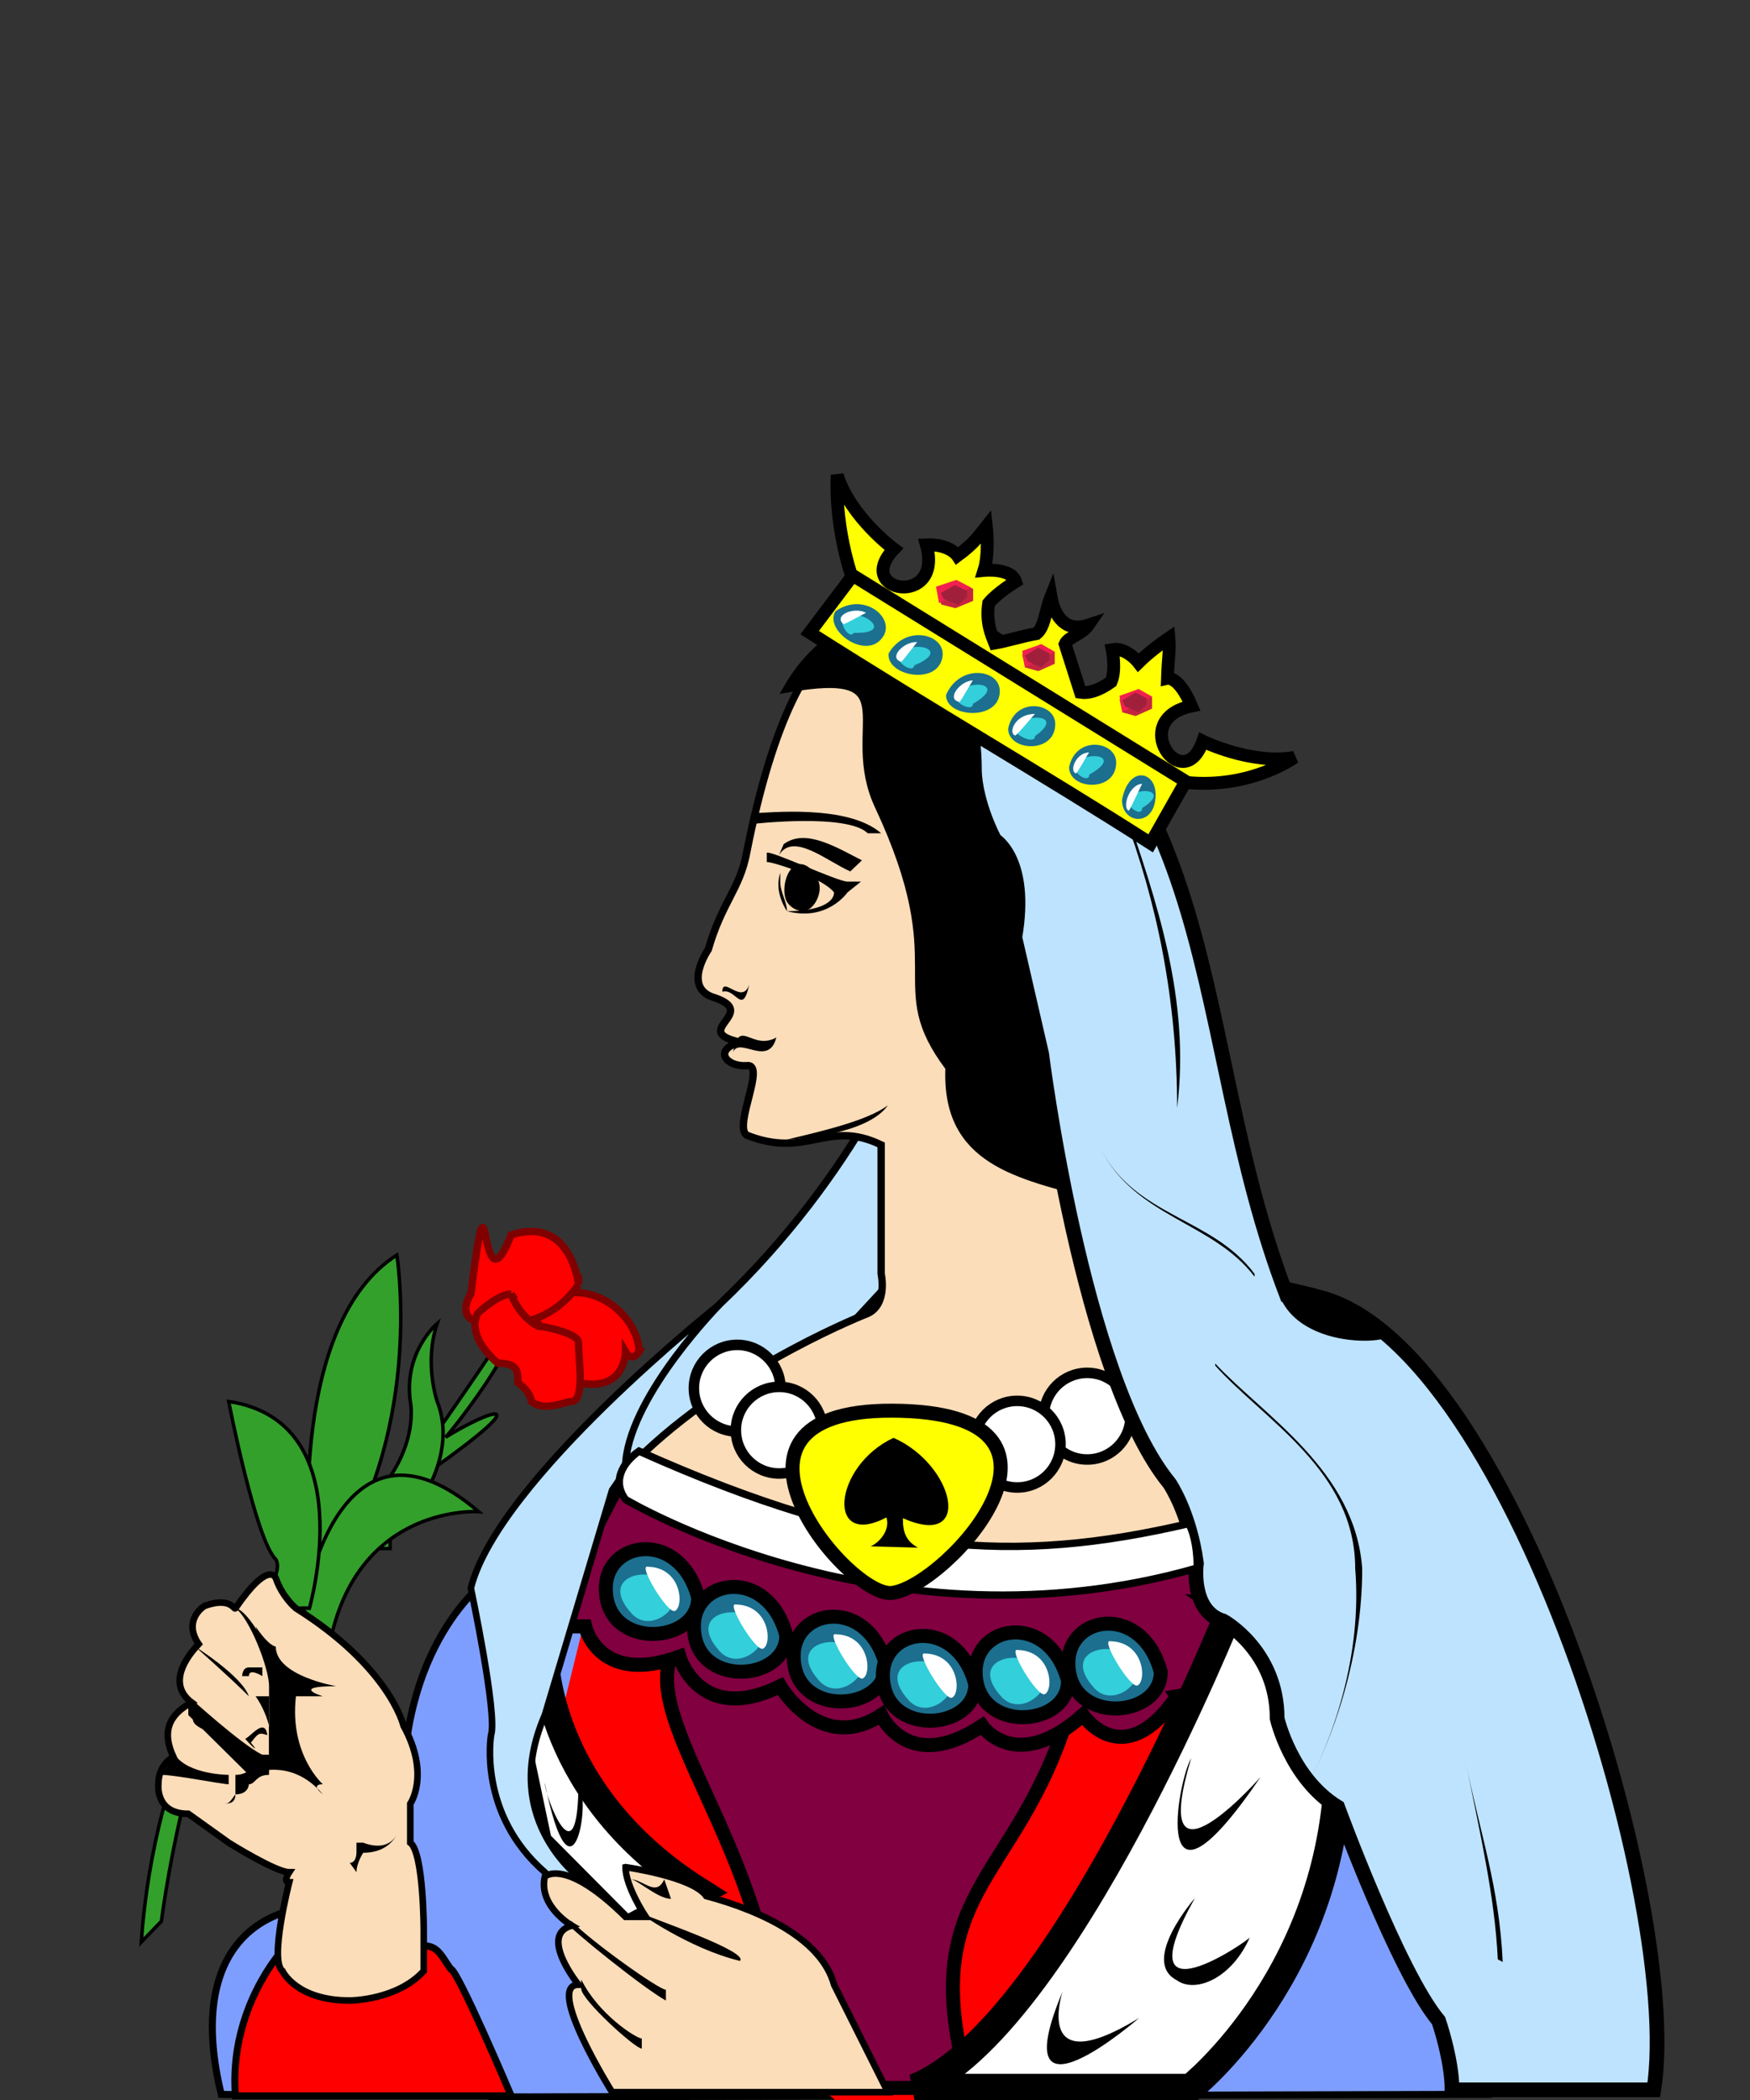 <?xml version="1.0" encoding="UTF-8" standalone="no"?>
<!-- Created with Inkscape (http://www.inkscape.org/) -->

<svg
   xmlns:dc="http://purl.org/dc/elements/1.1/"
   xmlns:cc="http://creativecommons.org/ns#"
   xmlns:rdf="http://www.w3.org/1999/02/22-rdf-syntax-ns#"
   xmlns:svg="http://www.w3.org/2000/svg"
   xmlns="http://www.w3.org/2000/svg"
   xmlns:sodipodi="http://sodipodi.sourceforge.net/DTD/sodipodi-0.dtd"
   xmlns:inkscape="http://www.inkscape.org/namespaces/inkscape"
   version="1.1"
   width="250"
   height="300"
   viewBox="0 0 250 300"
   id="cards"
   inkscape:version="0.91 r13725"
   sodipodi:docname="face_SQ.svg">
  <rect x="0" y="0" width="250" height="300" fill="#333333" stroke="none"/>
  <sodipodi:namedview
     pagecolor="#ffffff"
     bordercolor="#666666"
     objecttolerance="10"
     gridtolerance="10"
     guidetolerance="10"
     inkscape:pageopacity="0"
     inkscape:pageshadow="2"
     inkscape:window-width="1920"
     inkscape:window-height="978"
     id="namedview6787"
     showgrid="false"
     inkscape:zoom="2.8284271"
     inkscape:cx="179.91044"
     inkscape:cy="63.847759"
     inkscape:window-x="0"
     inkscape:window-y="1"
     inkscape:window-maximized="1"
     inkscape:current-layer="cards"
     showguides="false"
     inkscape:guide-bbox="true" />
  <defs
     id="defs2680" />
  <path
     d="m 31.608,299.193 c 0.346,0 2.185,0.044 2.185,0.044 L 84.047,298.707 C 68.022,266.543 22.147,260.293 31.608,299.193 Z"
     id="path46047-1"
     style="fill:#7e9eff;fill-rule:evenodd;stroke:#000000;stroke-width:1"
     inkscape:connector-curvature="0"
     sodipodi:nodetypes="cccc" />
  <path
     d="m 70.083,225.305 c 0,0 -12.492,8.347 -12.492,30.894 0,0 0.961,36.458 12.492,43.366 47.427,-0.109 94.853,-0.247 142.28,-0.375 l -21.14,-48.931 z"
     id="path46047"
     style="fill:#7e9eff;fill-rule:evenodd;stroke:#000000;stroke-width:1"
     inkscape:connector-curvature="0"
     sodipodi:nodetypes="cccccc" />
  <polygon
     points="7393,10317 6980,11798 9093,13976 10272,14848 11588,14848 14451,11101 11031,11253 "
     transform="matrix(0.015,0,0,0.017,-26.909,54.182)"
     id="polygon46053"
     style="fill:#ff0000;fill-rule:evenodd" />
  <path
     d="m 95.882,236.549 c 23.153,4.836 23.972,9.263 56.8,8.1 -7.467,24.75 -22.229,25.11 -14.25,53.626 l -27.725,0 c 2.815,-29.517 -19.26,-50.906 -14.825,-61.726 z"
     id="path29309-3"
     style="fill:#800040;fill-rule:evenodd;stroke:#000000;stroke-width:2"
     inkscape:connector-curvature="0"
     sodipodi:nodetypes="ccccc" />
  <path
     d="m 168.16,242.326 c -7.687,11.225 -13.453,2.686 -13.453,2.686 -9.609,8.539 -14.414,1.535 -14.414,1.535 -10.57,7.004 -14.414,-1.535 -14.414,-1.535 -8.648,5.661 -14.414,-4.126 -14.414,-4.126 -11.531,5.661 -14.414,-4.221 -14.414,-4.221 -11.531,4.221 -13.453,-4.317 -13.453,-4.317 l -5.766,0 11.531,-22.259 22.101,9.882 27.867,4.03 21.14,0 13.453,-2.782 2.883,15.447 -6.727,8.347 -1.922,-2.686 z"
     id="path46059"
     style="fill:#800040;fill-rule:evenodd;stroke:#000000;stroke-width:2"
     inkscape:connector-curvature="0" />
  <path
     d="m 175.847,229.758 c 0,0 -24.023,60.06 -45.164,68.503 l 39.398,0 c 0,0 21.14,-16.694 21.14,-47.588 0,0 -12.492,-20.916 -15.375,-20.916 z"
     id="path46065"
     style="fill:#ffffff;fill-rule:evenodd;stroke:#000000;stroke-width:4"
     inkscape:connector-curvature="0" />
  <path
     d="m 170.082,256.334 c 0,1.343 -1.922,2.782 -2.883,6.908"
     id="path46071"
     style="fill:none;stroke:#ffffff;stroke-width:0.551"
     inkscape:connector-curvature="0" />
  <path
     d="m 171.043,256.813 c -0.961,1.727 -2.883,3.166 -3.844,6.716"
     id="path46075"
     style="fill:none"
     inkscape:connector-curvature="0" />
  <path
     d="m 170.168,251.182 c -1.986,3.318 -5.957,26.011 9.929,2.654 -1.986,2.256 -15.886,17.119 -9.929,-2.654 z"
     id="path46077"
     style="fill:#000000;fill-rule:evenodd"
     inkscape:connector-curvature="0"
     sodipodi:nodetypes="ccc" />
  <path
     d="m 158.551,282.91 c -1.922,1.343 -3.844,1.343 -3.844,2.878"
     id="path46081"
     style="fill:none"
     inkscape:connector-curvature="0" />
  <path
     d="m 157.59,283.39 c -0.961,1.727 -1.922,1.727 -1.922,3.454"
     id="path46085"
     style="fill:none"
     inkscape:connector-curvature="0" />
  <path
     d="m 151.797,284.509 c 0,0 -4.37,13.133 10.925,3.781 0,0 -19.665,17.113 -10.925,-3.781 z"
     id="path46087"
     style="fill:#000000;fill-rule:evenodd"
     inkscape:connector-curvature="0"
     sodipodi:nodetypes="ccc" />
  <path
     d="m 170.082,271.685 c 0,1.535 -1.922,2.782 -2.883,2.782"
     id="path46091"
     style="fill:none"
     inkscape:connector-curvature="0" />
  <path
     d="m 171.043,271.685 c -0.961,1.823 -2.883,3.454 -3.844,3.454"
     id="path46095"
     style="fill:none"
     inkscape:connector-curvature="0" />
  <path
     d="m 170.7,271.15 c 0,0 -7.843,8.993 -2.614,11.723 2.614,1.927 7.843,-0.161 10.457,-6.103 0,0.321 -18.3,13.008 -7.843,-5.621 z"
     id="path46097"
     style="fill:#000000;fill-rule:evenodd"
     inkscape:connector-curvature="0"
     sodipodi:nodetypes="cscc" />
  <path
     d="m 167.199,292.792 c 0,0 -1.922,1.151 -1.922,1.151"
     id="path46101"
     style="fill:none"
     inkscape:connector-curvature="0" />
  <path
     d="m 167.199,293.368 c 0,0 -1.922,1.727 -1.922,1.727"
     id="path46105"
     style="fill:none"
     inkscape:connector-curvature="0" />
  <path
     d="m 184.496,257.677 c 0,4.317 -1.922,5.565 -2.883,8.443"
     id="path46111"
     style="fill:none"
     inkscape:connector-curvature="0" />
  <path
     d="m 184.496,258.54 c 0,3.358 -2.883,4.989 -3.844,8.347"
     id="path46115"
     style="fill:none"
     inkscape:connector-curvature="0" />
  <path
     d="m 102.817,186.295 c 0,0 -12.492,12.664 -13.453,22.355 0,11.321 0,0 0,0 l 7.687,7.004 29.789,-32.141 c 7.687,-77.426 15.375,-34.635 -24.023,2.782 z"
     id="path46121"
     style="fill:#bee3ff;fill-rule:evenodd;stroke:#000000;stroke-width:1.052"
     inkscape:connector-curvature="0" />
  <path
     d="m 77.833,236.665 c 0,0 0,19.668 22.101,33.58 l -10.57,5.565 -12.492,-12.569 -3.844,-18.229 4.805,-8.347 z"
     id="path46127"
     style="fill:#ffffff;fill-rule:evenodd;stroke:#000000;stroke-width:4"
     inkscape:connector-curvature="0" />
  <path
     d="m 106.66,121.822 c -0.961,5.181 -3.555,7.106 -5.477,13.822 0,0 -3.844,5.565 0.961,6.908 6.33,2.197 -3.65,4.725 3.555,6.326 -3.93,1.13 -1.885,3.572 0.961,3.358 2.883,-0.384 -1.922,8.582 0,9.925 8.648,3.454 11.531,-2.346 19.219,1.396 0,2.111 0,5.948 0,8.635 0,0 0,8.539 0,9.786 0,0 0.961,4.317 -1.922,5.661 0,0 -18.258,7.1 -31.711,19.668 l -1.922,2.782 c 0,0 41.32,22.259 80.718,11.129 L 145.098,120.383 132.606,89.585 c -5.372,-1.36 -18.251,-6.799 -25.945,32.237 z"
     id="path46133"
     style="fill:#fbddb9;fill-rule:evenodd;stroke:#000000;stroke-width:1.052"
     inkscape:connector-curvature="0"
     sodipodi:nodetypes="cccccccccccccccc" />
  <path
     d="m 109.543,123.165 c 0.281,-0.198 7.767,2.048 9.609,4.317 0,1.343 -1.922,2.686 -6.727,2.686 0,-1.343 -0.961,-2.686 -0.961,-4.221 0,-1.247 0,-1.247 0,-1.247 l 0,0 c -0.961,2.782 0.961,5.469 0.961,5.469 l 0,0 0,0 c 5.766,1.535 8.648,-2.686 8.648,-2.686 l 1.922,-1.535 -1.922,0 c -1.414,0 -10.902,-4.47 -11.531,-4.126 z"
     id="path46137"
     style="fill:#000000;fill-rule:evenodd"
     inkscape:connector-curvature="0"
     sodipodi:nodetypes="cccscccccccscc" />
  <path
     d="m 107.621,116.161 0,1.535 c 0,0 13.453,-1.535 16.336,1.343 l 1.922,0 c -4.805,-4.221 -16.336,-2.878 -18.258,-2.878 z"
     id="path46139"
     style="fill:#000000;fill-rule:evenodd"
     inkscape:connector-curvature="0" />
  <path
     d="m 111.95,120.6 -0.681,1.591 0,0 c 2.014,-3.427 6.959,0.908 10.203,2.293 l 1.661,-1.579 c -3.639,-1.85 -8.073,-4.625 -11.183,-2.306 z"
     id="path46141"
     style="fill:#000000;fill-rule:evenodd"
     inkscape:connector-curvature="0"
     sodipodi:nodetypes="cccccc" />
  <path
     d="m 102.817,141.394 c 0,0 3.844,-1.247 4.805,1.439 0,0 2.883,1.343 2.883,-1.439"
     id="path46147"
     style="fill:none"
     inkscape:connector-curvature="0" />
  <path
     d="m 107.035,140.621 c -0.961,4.605 -1.922,0.48 -3.844,1.055 0,-2.399 2.883,2.015 3.844,-1.055 z"
     id="path46149"
     style="fill:#000000;fill-rule:evenodd"
     inkscape:connector-curvature="0" />
  <path
     d="m 106.66,152.523 c 0,0 3.844,0 4.805,0"
     id="path46153"
     style="fill:none"
     inkscape:connector-curvature="0" />
  <path
     d="m 135.582,152.523 c -9.11,-12.075 0.904,-13.86 -10.106,-37.397 -5.255,-11.234 4.955,-19.864 -13.097,-16.708 2.789,-4.945 8.06,-10.181 17.344,-11.616 l 10.57,7.004 16.336,77.042 c -11.28,-3 -21.622,-4.931 -21.047,-18.325 z"
     id="path46159"
     style="fill:#000000;fill-rule:evenodd;stroke:#000000;stroke-width:1.052"
     inkscape:connector-curvature="0"
     sodipodi:nodetypes="csccccc" />
  <circle
     r="6.188"
     cy="202.312"
     cx="155.312"
     id="circle7484"
     style="opacity:1;fill:#ffffff;fill-opacity:1;stroke:#000000;stroke-width:1.5;stroke-miterlimit:4;stroke-dasharray:none;stroke-opacity:1" />
  <path
     d="m 130.559,87.858 c 0,0 0,4.126 1.922,5.565 0,0 6.727,2.686 6.727,16.79 0,0 0,4.126 2.883,9.786 0,0 4.805,2.782 2.883,13.912 0,0 1.922,8.347 3.844,16.694 0,0 5.766,46.053 18.258,61.308 0,0 2.883,4.221 3.844,11.417 0,0 -0.961,6.812 3.844,8.251 0,0 7.687,4.221 7.687,13.912 0,0 1.922,8.539 8.648,12.664 0,0 8.648,23.602 14.414,30.51 0,0 1.922,5.565 1.922,9.882 l 28.828,0 c 4.408,-28.287 -23.484,-115.718 -52.508,-113.677 -14.244,-37.236 -7.541,-76.311 -47.429,-97.014 z"
     id="path46169"
     style="fill:#bee3ff;fill-rule:evenodd;stroke:#000000;stroke-width:2.1"
     inkscape:connector-curvature="0"
     sodipodi:nodetypes="ccccccccccccccccc" />
  <path
     d="m 199.871,197.521 c 0,0 23.062,84.046 30.75,92.297"
     id="path46175"
     style="fill:none"
     inkscape:connector-curvature="0" />
  <path
     d="m 200.832,232.348 c 0,0 14.414,50.562 21.14,59.005"
     id="path46181"
     style="fill:none"
     inkscape:connector-curvature="0" />
  <path
     d="m 221.972,291.353 c -7.687,-18.133 -14.414,-37.802 -21.14,-59.005 l 0,0 c 6.727,21.203 13.453,40.872 21.14,59.005 z"
     id="path46183"
     style="fill:#000000;fill-rule:evenodd"
     inkscape:connector-curvature="0" />
  <path
     d="m 176.808,187.639 c 0,0 9.609,21.012 17.297,26.576"
     id="path46187"
     style="fill:none"
     inkscape:connector-curvature="0" />
  <path
     d="m 178.73,198.96 c 0,0 11.531,15.255 13.453,16.694"
     id="path46193"
     style="fill:none"
     inkscape:connector-curvature="0" />
  <path
     d="m 198.333,190.572 c 1.352,1.458 -14.98,2.718 -16.128,-7.868 l 5.834,1.386 c 2.783,4.666 4.462,1.673 10.293,6.482 z"
     id="path46195"
     style="fill:#000000;fill-rule:evenodd"
     inkscape:connector-curvature="0"
     sodipodi:nodetypes="cccc" />
  <path
     d="m 144.137,99.467 c 0,0 20.18,43.366 20.18,76.946"
     id="path46199"
     style="fill:none"
     inkscape:connector-curvature="0" />
  <path
     d="m 164.316,176.413 c 0,-26.576 -9.609,-53.248 -20.18,-76.946 l 0,0 c 10.57,23.698 20.18,50.37 20.18,76.946 z"
     id="path46201"
     style="fill:#000000;fill-rule:evenodd"
     inkscape:connector-curvature="0" />
  <path
     d="m 160.473,114.818 c 0,0 9.609,23.698 7.687,43.462"
     id="path46205"
     style="fill:none"
     inkscape:connector-curvature="0" />
  <path
     d="m 168.16,158.28 c 0,-15.447 -2.883,-29.454 -7.687,-42.119 l 0,-1.343 c 4.805,14.008 9.609,28.015 7.687,43.462 z"
     id="path46207"
     style="fill:#000000;fill-rule:evenodd"
     inkscape:connector-curvature="0" />
  <path
     d="m 173.926,158.28 c 1.922,-16.886 -3.844,-37.897 -3.844,-37.897"
     id="path46211"
     style="fill:none"
     inkscape:connector-curvature="0" />
  <path
     d="m 170.082,121.822 c 0,0 12.492,30.702 20.18,55.935"
     id="path46217"
     style="fill:none"
     inkscape:connector-curvature="0" />
  <path
     d="m 113.918,123.517 c 1.431,-0.45 2.954,1.48 3.161,2.987 0.176,1.281 -0.648,3.107 -1.853,3.539 -1.097,0.394 -2.571,-0.466 -2.967,-1.553 -0.572,-1.57 0.058,-4.47 1.658,-4.973 z"
     id="path46221"
     style="fill:#000000;fill-rule:evenodd"
     inkscape:connector-curvature="0"
     sodipodi:nodetypes="aaaaa"
     inkscape:transform-center-x="1.6793353" />
  <path
     d="m 102.817,186.295 c 0,0 -31.711,25.137 -35.554,40.584 0,0 3.844,18.133 2.883,21.012 0,0 -1.922,11.225 7.687,19.572 l 5.766,5.757 0,-4.317 c 0,0 -12.492,-8.443 -5.766,-23.89 l 9.609,-32.141 1.922,-2.782 0.961,-1.439 -0.961,0 c 0,0 0,0 0,0 0,0 0,0 0,0 0.961,-9.69 13.453,-22.355 13.453,-22.355 z"
     id="path46225"
     style="fill:#bee3ff;fill-rule:evenodd;stroke:#000000;stroke-width:0.94"
     inkscape:connector-curvature="0" />
  <path
     d="m 169.832,217.657 c 0.955,1.819 1.211,4.359 1.211,6.344 -44.203,12.664 -81.679,-9.786 -81.679,-9.786 -1.979,-2.661 -0.366,-5.309 1.922,-6.908 33.802,15.114 53.749,16.129 78.546,10.35 z"
     id="path46357"
     style="fill:#ffffff;fill-rule:evenodd;stroke:#000000;stroke-width:1.052"
     inkscape:connector-curvature="0"
     sodipodi:nodetypes="ccccc" />
  <path
     d="m 40.356,278.59 c 0,0 -7.687,8.347 -6.727,20.82 l 39.398,0 c 0,0 -7.687,-18.133 -8.648,-18.133 -1.922,-2.686 -1.922,-4.317 -7.687,-2.686 l -16.336,0 z"
     id="path46363"
     style="fill:#ff0000;fill-rule:evenodd;stroke:#000000"
     inkscape:connector-curvature="0" />
  <path
     d="m 91.286,193.107 c 0,0 -0.961,1.631 -1.922,0 0,0 0,5.853 -6.727,4.413 l -6.727,-9.882 c 6.727,-7.004 15.375,-0.192 15.375,5.469 z"
     id="path46369"
     style="fill:#ff0000;fill-rule:evenodd;stroke:#800000;stroke-width:1.052"
     inkscape:connector-curvature="0" />
  <path
     d="m 82.637,183.513 c 0,0 -0.961,-9.882 -9.609,-7.1 -4.805,12.377 -2.883,-14.2 -5.766,8.443 0,0 -2.883,4.221 2.883,4.221 0,0 7.687,1.439 12.492,-5.565 z"
     id="path46375"
     style="fill:#ff0000;fill-rule:evenodd;stroke:#800000;stroke-width:1.052"
     inkscape:connector-curvature="0" />
  <path
     d="m 62.458,204.525 c 0,0 4.805,-6.879 8.648,-12.635 0,0 1.59,-1.086 0.949,1.031 -0.797,2.632 -6.807,10.694 -8.404,12.396 6.518,-4.015 13.47,-6.314 -2.154,4.773 z"
     id="path46381"
     style="fill:#33a02b;fill-rule:evenodd;stroke:#000000;stroke-width:0.5"
     inkscape:connector-curvature="0"
     sodipodi:nodetypes="ccsccc" />
  <path
     d="m 55.731,219.971 c 0,0 10.57,-9.882 6.727,-19.764 0,0 -1.922,-5.469 0,-11.129 0,0 -4.805,4.03 -3.844,11.129 0,0 1.922,8.443 -8.648,16.886 l -1.922,4.126 7.687,0 0,-1.247 z"
     id="path46387"
     style="fill:#33a02b;fill-rule:evenodd;stroke:#000000;stroke-width:0.5"
     inkscape:connector-curvature="0" />
  <path
     d="m 44.2,221.219 c 0,0 -2.883,-32.141 12.492,-41.927 0,0 3.844,23.794 -8.648,43.462 l -3.844,1.247 0,-2.782 z"
     id="path46393"
     style="fill:#33a02b;fill-rule:evenodd;stroke:#000000;stroke-width:0.5"
     inkscape:connector-curvature="0" />
  <path
     d="m 43.296,229.967 c 0,0 4.831,-31.308 25.087,-14.01 0,0 -16.946,-1.172 -21.139,18.2 l -3.947,-4.19 z"
     id="path46399"
     style="fill:#33a02b;fill-rule:evenodd;stroke:#000000;stroke-width:0.5"
     inkscape:connector-curvature="0" />
  <path
     d="m 38.434,226.879 c -4.805,5.469 -16.336,23.794 -18.258,50.562 l 2.883,-2.974 c 0,0 5.766,-46.245 21.14,-44.709 0,0 7.687,-26.672 -11.531,-29.55 0,0 3.844,19.764 6.727,22.547 0,0 0.961,1.247 -0.961,4.126 z"
     id="path46405"
     style="fill:#33a02b;fill-rule:evenodd;stroke:#000000;stroke-width:0.5"
     inkscape:connector-curvature="0" />
  <path
     d="m 77.833,187.639 c 0,0 4.805,-4.126 5.766,-14.008"
     id="path46409"
     style="fill:none"
     inkscape:connector-curvature="0" />
  <path
     d="m 77.833,187.639 c 0,0 12.492,-14.008 16.336,-14.008"
     id="path46411"
     style="fill:none"
     inkscape:connector-curvature="0" />
  <path
     d="m 80.715,187.639 c 0,0 8.648,-5.661 14.414,-6.908"
     id="path46413"
     style="fill:none"
     inkscape:connector-curvature="0" />
  <path
     d="m 73.028,184.856 c 0,0 0.961,3.07 3.844,4.605 0.961,0 5.766,1.055 5.766,2.303 0,2.399 0.961,8.347 -0.961,8.443 -0.961,0 -3.844,1.535 -5.766,0 0,0 0,-1.247 -1.922,-2.686 0,-1.631 0,-2.782 -2.883,-2.782 -2.883,-2.495 -3.844,-5.085 -2.883,-7.1 0,0 2.883,-2.782 4.805,-2.782 z"
     id="path46417"
     style="fill:#ff0000;fill-rule:evenodd;stroke:#800000;stroke-width:1.052"
     inkscape:connector-curvature="0" />
  <path
     style="fill:#ffff00;fill-rule:evenodd;stroke:#000000;stroke-width:1.834"
     d="m 122.025,81.941 -6.361,8.429 c 17.671,11.26 33.192,20.174 48.715,30.108 l 5.235,-9.248 z"
     id="path6823"
     inkscape:connector-curvature="0"
     sodipodi:nodetypes="ccccc" />
  <path
     style="fill:#ffff00;fill-rule:evenodd;stroke:#000000;stroke-width:1.834"
     d="m 169.674,111.798 c 9.126,0.852 15.235,-3.597 15.235,-3.597 -6.148,1.08 -13.082,-2.316 -13.082,-2.316 -2.805,8.086 -10.777,-3.096 -1.609,-5.023 -1.815,-4.321 -3.439,-3.96 -3.439,-3.96 0.104,-3.077 0.362,-3.953 0.21,-5.755 0,0 -2.553,1.708 -4.351,3.5 0,0 -1.705,-2.208 -3.754,-1.848 0,0 0.591,2.897 -0.164,4.612 -1.788,1.268 -3.232,1.663 -4.359,1.491 -0.675,-2.139 -1.45,-4.55 -2.202,-6.897 0.431,-0.994 2.435,-1.428 3.307,-2.698 -3.187,1.071 -4.83,-1.211 -5.331,-4.08 -0.825,2.065 -0.869,4.32 -2.067,5.288 -1.826,0.31 -4.266,1.065 -5.958,1.357 -0.452,-1.159 -1.279,-2.846 -0.877,-5.693 1.179,-1.457 3.85,-3.098 3.85,-3.098 -0.621,-1.982 -4.507,-1.597 -4.507,-1.597 0.769,-2.417 0.335,-6.286 0.335,-6.286 -0.884,1.1 -1.568,2.293 -4.136,4.185 0,0 -1.111,-1.684 -4.433,-1.546 2.498,9.014 -10.553,6.804 -4.647,0.602 0,0 -6.227,-4.595 -8.09,-10.542 l -3e-5,-1.8e-4 c 0,0 -0.522,6.214 1.963,14.144 z"
     id="path46429"
     inkscape:connector-curvature="0"
     sodipodi:nodetypes="cccccccccccccccccccccccccc" />
  <path
     inkscape:connector-curvature="0"
     d="m 139.332,210.089 c -1.922,4.221 -7.687,3.454 -8.648,0 0.961,-5.277 9.609,-3.934 8.648,0 z"
     id="path6546-4-9-2-8-2-7-1-7-4-0-9-4-1"
     style="fill:#ffffff;fill-rule:evenodd;stroke:#000000;stroke-width:1.126" />
  <path
     d="m 89.364,266.739 c 0,0 9.609,1.343 11.531,4.126 8.402,2.26 16.554,6.368 18.258,12.664 l 7.687,15.351 -39.398,0 c 0,0 -9.609,-15.351 -4.805,-15.351 0,0 -5.766,-7.1 -0.961,-8.443 0,0 -4.805,-2.782 -3.844,-7.004 0,0 2.883,-2.782 11.531,5.757 l 2.883,0 c 0,0 -2.883,-4.317 -2.883,-7.1 z"
     id="path46477"
     style="fill:#fbddb9;fill-rule:evenodd;stroke:#000000;stroke-width:0.94"
     inkscape:connector-curvature="0"
     sodipodi:nodetypes="ccccccccccc" />
  <path
     d="m 80.715,274.467 c 0.961,1.343 11.531,9.786 14.414,11.321 l 0,-1.535 c -0.961,0 -10.57,-6.812 -13.453,-9.786 l -0.961,0 z"
     id="path46481"
     style="fill:#000000;fill-rule:evenodd"
     inkscape:connector-curvature="0" />
  <path
     d="m 83.035,284.121 c 0,1.535 7.687,8.539 8.648,8.539 l 0,-1.439 c -0.905,-0.078 -6.256,-3.537 -8.648,-8.443 z"
     id="path46483"
     style="fill:#000000;fill-rule:evenodd"
     inkscape:connector-curvature="0"
     sodipodi:nodetypes="scccs" />
  <path
     d="m 91.286,273.22 c -0.175,-0.121 7.068,5.149 14.414,6.908 1.365,-1.295 -11.975,-5.853 -14.414,-6.908 z"
     id="path46485"
     style="fill:#000000;fill-rule:evenodd"
     inkscape:connector-curvature="0"
     sodipodi:nodetypes="ccc" />
  <path
     d="m 90.089,268.478 c 0.961,0 3.844,2.782 5.766,2.782 L 94.893,268.478 c -1.167,2.602 -2.995,0 -4.805,0 z"
     id="path46489"
     style="fill:#000000;fill-rule:evenodd"
     inkscape:connector-curvature="0"
     sodipodi:nodetypes="cccc" />
  <path
     d="m 40.356,281.567 c 0,0 1.922,4.221 9.609,4.221 0,0 6.727,0 10.57,-4.221 0,0 0,0 0,-5.757 0,0 0,-11.129 -1.922,-12.569 0,0 0,-4.126 0,-5.565 0,0 2.883,-4.126 -0.961,-11.129 0,0 -1.922,-8.347 -15.375,-16.79 0,0 -1.922,-1.535 -2.883,-4.317 0,0 -0.961,-2.686 -5.766,4.317 -0.17,0.269 -0.688,-1.688 -4.396,-0.342 -0.68,0.408 -2.953,2.381 -0.851,5.447 -2.59,2.724 -4.04,6.066 -1.005,8.347 -3.387,1.82 -4.229,4.282 -2.611,7.773 0,0 -2.138,1.066 -2.138,3.848 0,0 -0.53,4.285 4.274,4.285 l 5.766,4.126 c 0,0 6.727,4.221 8.648,4.221 0,0 -0.961,1.439 0,1.439 0,0 -2.883,11.225 -0.961,12.664 z"
     id="path46493"
     style="fill:#fbddb9;fill-rule:evenodd;stroke:#000000;stroke-width:0.94"
     inkscape:connector-curvature="0"
     sodipodi:nodetypes="cccccccccccccccccccc" />
  <path
     d="m 51.887,263.242 -0.961,0 0,1.439 c 0,0 0,1.439 -0.961,1.439 l 0.961,1.343 c 0,-1.343 0.961,-2.782 0.961,-2.782 3.844,0 4.805,-2.686 4.805,-2.686 l 0,0 c 0,0 -0.961,2.686 -4.805,1.247 z"
     id="path46497"
     style="fill:#000000;fill-rule:evenodd"
     inkscape:connector-curvature="0" />
  <path
     d="m 33.63,229.758 c 1.922,1.247 4.805,8.443 4.805,11.129 0,0 0,0 0,1.439 0,0 0,0 -1.922,0 l -0.961,0 0.961,0 c 1.922,2.686 2.883,7.004 1.922,8.347 l 0,0 0,0 c 0,0 0,0 -1.922,0 l 0,0 0,0 c 0,0 0,2.878 -2.883,2.878 l 0,0 0,1.343 c 0,0 0,0 0,1.439 -0.961,1.343 -0.961,1.343 -1.922,1.343 l 0,0 0,0 c 0,0 -3.844,1.439 -4.805,1.439 l 0,0 c 0.961,0 4.805,-1.439 4.805,-1.439 0.961,0 1.922,0 1.922,-1.343 1.922,0 1.922,-1.439 1.922,-1.439 0,0 0,0 0,0 0.961,0 0.961,-1.343 2.883,-1.343 0,0 0,-2.878 0,-2.878 l 0,0 c 0,0 0,-1.343 0,-1.343 0,-1.439 0,-4.317 0,-7.004 0,0 0,0 0,0 l 0,0 0,0 c 2.883,-2.878 -2.883,-12.569 -4.805,-12.569 l 0,0 z"
     id="path46499"
     style="fill:#000000;fill-rule:evenodd"
     inkscape:connector-curvature="0" />
  <path
     d="m 27.864,235.226 c 0,0 4.805,4.221 7.687,7.1 l 0,0 c -0.961,-2.878 -7.687,-7.1 -7.687,-7.1 l 0,0 z"
     id="path46501"
     style="fill:#000000;fill-rule:evenodd"
     inkscape:connector-curvature="0" />
  <path
     d="m 26.903,245.013 c 0,0 5.766,5.661 8.648,8.539 l 1.922,-2.878 c -2.883,-1.343 -10.57,-8.347 -10.57,-8.347 l 0,2.686 z"
     id="path46503"
     style="fill:#000000;fill-rule:evenodd"
     inkscape:connector-curvature="0" />
  <path
     d="m 23.059,253.551 c 1.922,0 8.648,1.343 9.609,1.343 l 0,-1.343 c 0,0 -5.766,0 -7.687,-2.878 l -1.922,2.878 z"
     id="path46505"
     style="fill:#000000;fill-rule:evenodd"
     inkscape:connector-curvature="0" />
  <path
     d="m 35.552,253.551 c 0,0 5.766,-2.878 10.57,2.782 0,0 -1.922,-1.439 0,-1.439 0,0 -4.805,-4.221 -3.844,-12.569 0,0 1.922,0 3.844,0 0,0 -4.805,-1.439 1.922,-1.439 0,0 -8.648,-1.439 -8.648,-5.661 0,0 -0.961,0 -2.883,-2.878 0,0 2.883,8.539 1.922,9.978 l 0,0 0,5.565 0,1.439 0,1.343 -1.922,2.878 -0.961,0 z"
     id="path46507"
     style="fill:#000000;fill-rule:evenodd"
     inkscape:connector-curvature="0" />
  <path
     d="m 27.864,245.013 c 0,0 -1.922,1.535 3.844,2.878 l -3.844,-2.878 z"
     id="path46509"
     style="fill:#000000;fill-rule:evenodd"
     inkscape:connector-curvature="0" />
  <path
     d="m 34.591,247.891 c 0,0 0,-1.343 2.883,1.439"
     id="path46513"
     style="fill:none"
     inkscape:connector-curvature="0" />
  <path
     d="m 35.029,248.405 c 1.195,1.385 2.007,1.948 0.812,0.562 1.125,-1.524 1.236,-1.424 2.352,-1.092 -0.356,-2.566 -2.321,0.157 -3.164,0.53 z"
     id="path46515"
     style="fill:#000000;fill-rule:evenodd"
     inkscape:connector-curvature="0"
     sodipodi:nodetypes="cccc" />
  <path
     d="m 34.591,239.448 c 0,0 0,-1.247 2.883,0"
     id="path46519"
     style="fill:none"
     inkscape:connector-curvature="0" />
  <path
     d="m 35.552,238.201 c -0.961,0 -0.961,1.247 -0.961,1.247 l 0.961,0 c 0,0 0,0 0,0 0,-1.247 1.922,0 1.922,0 l 0,-1.247 c 0,0 -1.922,0 -1.922,0 z"
     id="path46521"
     style="fill:#000000;fill-rule:evenodd"
     inkscape:connector-curvature="0" />
  <path
     d="m 149.566,92.024 c 0,0 0,0 0,0 0,0 0,0 0,0 0,1.439 0,1.439 0,1.439 0,0 0,0 0,-1.439 z"
     id="path46715"
     style="fill:#33cfda;fill-rule:evenodd"
     inkscape:connector-curvature="0" />
  <path
     d="m 142.829,98.727 c 0,4.317 -7.687,3.838 -7.687,0.576 1.922,-4.509 7.687,-3.742 7.687,-0.576 z"
     id="path433-0"
     style="fill:#1c6f8f;fill-rule:evenodd"
     inkscape:connector-curvature="0" />
  <path
     d="m 137.063,98.727 c 1.922,-1.727 6.727,-0.959 1.922,1.823 0,1.439 -3.844,-0.672 -1.922,-1.823 z"
     id="path437-9"
     style="fill:#33cfda;fill-rule:evenodd"
     inkscape:connector-curvature="0" />
  <path
     d="m 137.063,100.262 c -1.922,-0.288 0,-2.974 1.922,-3.07 0,-0.096 -1.922,3.358 -1.922,3.07 z"
     id="path439-4"
     style="fill:#ffffff;fill-rule:evenodd"
     inkscape:connector-curvature="0" />
  <path
     d="m 150.749,103.423 c 0,4.317 -6.727,3.934 -6.727,0.672 0.961,-4.605 6.727,-3.742 6.727,-0.672 z"
     id="path433-0-8"
     style="fill:#1c6f8f;fill-rule:evenodd"
     inkscape:connector-curvature="0" />
  <path
     d="m 144.984,103.519 c 2.883,-1.823 6.727,-1.055 2.883,1.631 0,1.439 -3.844,-0.48 -2.883,-1.631 z"
     id="path437-9-8"
     style="fill:#33cfda;fill-rule:evenodd"
     inkscape:connector-curvature="0" />
  <path
     d="m 144.984,105.054 c -0.961,-0.384 0,-3.07 2.883,-3.07 0,-0.096 -2.883,3.454 -2.883,3.07 z"
     id="path439-4-2"
     style="fill:#ffffff;fill-rule:evenodd"
     inkscape:connector-curvature="0" />
  <path
     d="m 159.454,108.934 c 0,4.317 -6.727,3.934 -6.727,0.672 0.961,-4.605 6.727,-3.742 6.727,-0.672 z"
     id="path433-0-8-4"
     style="fill:#1c6f8f;fill-rule:evenodd"
     inkscape:connector-curvature="0" />
  <path
     d="m 153.689,108.934 c 1.922,-1.727 6.727,-0.959 1.922,1.727 0,1.439 -2.883,-0.48 -1.922,-1.727 z"
     id="path437-9-8-5"
     style="fill:#33cfda;fill-rule:evenodd"
     inkscape:connector-curvature="0" />
  <path
     d="m 153.689,110.469 c -0.961,-0.288 0,-2.974 1.922,-2.974 0,-0.192 -1.922,3.358 -1.922,2.974 z"
     id="path439-4-2-5"
     style="fill:#ffffff;fill-rule:evenodd"
     inkscape:connector-curvature="0" />
  <path
     d="m 165.091,113.511 c 0,4.701 -4.805,4.317 -4.805,0.768 0.961,-4.989 4.805,-4.126 4.805,-0.768 z"
     id="path433-0-8-4-1"
     style="fill:#1c6f8f;fill-rule:evenodd"
     inkscape:connector-curvature="0" />
  <path
     d="m 161.248,113.799 c 1.922,-1.535 5.766,-0.768 1.922,1.631 0,1.535 -2.883,-0.576 -1.922,-1.631 z"
     id="path437-9-8-5-7"
     style="fill:#33cfda;fill-rule:evenodd"
     inkscape:connector-curvature="0" />
  <path
     d="m 161.248,115.814 c -0.961,-0.384 0,-3.742 1.922,-3.838 0,-0.096 -1.922,4.126 -1.922,3.838 z"
     id="path439-4-2-5-1"
     style="fill:#ffffff;fill-rule:evenodd"
     inkscape:connector-curvature="0" />
  <path
     d="m 110.903,148.215 c -1.093,4.319 -5.308,-0.163 -6.165,2.09 0.857,-4.988 2.659,-0.152 6.165,-2.09 z"
     id="path46149-8"
     style="fill:#000000;fill-rule:evenodd"
     inkscape:connector-curvature="0"
     sodipodi:nodetypes="ccc" />
  <path
     d="m 112.426,162.789 c 4.805,-1.151 11.531,-2.686 14.414,-4.893 -2.883,4.221 -13.453,4.893 -14.414,4.893 z"
     id="path46139-6"
     style="fill:#000000;fill-rule:evenodd"
     inkscape:connector-curvature="0" />
  <circle
     style="opacity:1;fill:#ffffff;fill-opacity:1;stroke:#000000;stroke-width:1.5;stroke-miterlimit:4;stroke-dasharray:none;stroke-opacity:1"
     id="path7478"
     cx="105.312"
     cy="198.312"
     r="6.188" />
  <circle
     r="6.188"
     cy="204.312"
     cx="111.312"
     id="circle7480"
     style="opacity:1;fill:#ffffff;fill-opacity:1;stroke:#000000;stroke-width:1.5;stroke-miterlimit:4;stroke-dasharray:none;stroke-opacity:1" />
  <circle
     style="opacity:1;fill:#ffffff;fill-opacity:1;stroke:#000000;stroke-width:1.5;stroke-miterlimit:4;stroke-dasharray:none;stroke-opacity:1"
     id="circle7482"
     cx="145.312"
     cy="206.312"
     r="6.188" />
  <path
     d="m 82.637,254.511 c 1.922,2.878 -0.961,19.189 -4.805,0.192 0,1.823 4.805,14.679 4.805,-0.192 z"
     id="path46077-8"
     style="fill:#000000;fill-rule:evenodd"
     inkscape:connector-curvature="0"
     sodipodi:nodetypes="ccc" />
  <path
     d="m 79.754,249.522 c 0,4.317 1.922,5.565 2.883,8.443"
     id="path46111-8"
     style="fill:none"
     inkscape:connector-curvature="0" />
  <path
     d="m 79.754,250.385 c 0,3.358 2.883,4.989 2.883,8.347"
     id="path46115-2"
     style="fill:none"
     inkscape:connector-curvature="0" />
  <g
     id="g5595" />
  <path
     d="m 134.75,80.437 c 0,0 0,0 0,0 0,0 0,0 0,0 -0.757,1.224 -0.757,1.224 -0.757,1.224 0,0 0,0 0.757,-1.224 z"
     id="path46715-5"
     style="fill:#33cfda;fill-rule:evenodd"
     inkscape:connector-curvature="0" />
  <path
     d="m 126.197,90.878 c -2.271,3.672 -8.557,-0.78 -6.841,-3.554 4.007,-2.824 8.506,0.862 6.841,3.554 z"
     id="path433-0-1"
     style="fill:#1c6f8f;fill-rule:evenodd"
     inkscape:connector-curvature="0" />
  <path
     d="m 121.294,87.845 c 2.543,-0.458 6.225,2.722 0.676,2.561 -0.757,1.224 -2.916,-2.593 -0.676,-2.561 z"
     id="path437-9-7"
     style="fill:#33cfda;fill-rule:evenodd"
     inkscape:connector-curvature="0" />
  <path
     d="m 120.486,89.15 c -1.483,-1.256 1.565,-2.529 3.249,-1.6 0.051,-0.082 -3.401,1.845 -3.249,1.6 z"
     id="path439-4-1"
     style="fill:#ffffff;fill-rule:evenodd"
     inkscape:connector-curvature="0" />
  <path
     d="m 142.07,85.423 c 0,0 0,0 0,0 0,0 0,0 0,0 -0.186,1.427 -0.186,1.427 -0.186,1.427 0,0 0,0 0.186,-1.427 z"
     id="path46715-1"
     style="fill:#33cfda;fill-rule:evenodd"
     inkscape:connector-curvature="0" />
  <path
     d="m 134.649,93.755 c -0.558,4.281 -8.119,2.812 -7.697,-0.423 2.489,-4.223 8.107,-2.717 7.697,0.423 z"
     id="path433-0-5"
     style="fill:#1c6f8f;fill-rule:evenodd"
     inkscape:connector-curvature="0" />
  <path
     d="m 128.932,93.009 c 2.129,-1.464 6.794,-0.082 1.67,2.056 -0.186,1.427 -3.725,-1.163 -1.67,-2.056 z"
     id="path437-9-2"
     style="fill:#33cfda;fill-rule:evenodd"
     inkscape:connector-curvature="0" />
  <path
     d="m 128.734,94.532 c -1.869,-0.534 0.385,-2.949 2.303,-2.796 0.012,-0.095 -2.34,3.081 -2.303,2.796 z"
     id="path439-4-7"
     style="fill:#ffffff;fill-rule:evenodd"
     inkscape:connector-curvature="0" />
  <path
     inkscape:connector-curvature="0"
     d="m 136.499,86.884 -2.038,-0.525 -0.437,-1.881 2.911,-1.444 2.086,1.094 0,1.706 z"
     id="polygon7689-9-8-1-9-7-4-9-9-6"
     style="fill:#c42540;fill-rule:evenodd" />
  <path
     inkscape:connector-curvature="0"
     d="m 134.149,86.172 0,0 4.56,-2.231 -2.086,-1.094 -2.911,0.963 z"
     id="polygon7691-4-2-7-5-6-2-2-5-1"
     style="fill:#f1204e;fill-rule:evenodd"
     sodipodi:nodetypes="cccccc" />
  <path
     inkscape:connector-curvature="0"
     d="m 136.873,86.422 -2.086,-0.875 -0.388,-0.831 2.038,-1.138 1.698,0.831 0,0.919 z"
     id="polygon7693-8-4-4-5-1-3-7-4-4"
     style="fill:#a0203c;fill-rule:evenodd" />
  <path
     inkscape:connector-curvature="0"
     d="m 162.233,102.287 -1.893,-0.525 -0.406,-1.881 2.705,-1.444 1.938,1.094 0,1.706 z"
     id="polygon7689-9-8-1-9-7-4-9-9-2"
     style="fill:#c42540;fill-rule:evenodd" />
  <path
     inkscape:connector-curvature="0"
     d="m 160.34,101.762 0,0 4.238,-2.231 -1.938,-1.094 -2.705,0.963 z"
     id="polygon7691-4-2-7-5-6-2-2-5-3"
     style="fill:#f1204e;fill-rule:evenodd"
     sodipodi:nodetypes="cccccc" />
  <path
     inkscape:connector-curvature="0"
     d="m 162.639,101.762 -1.938,-0.875 -0.361,-0.831 1.893,-1.138 1.578,0.831 0,0.919 z"
     id="polygon7693-8-4-4-5-1-3-7-4-2"
     style="fill:#a0203c;fill-rule:evenodd" />
  <path
     inkscape:connector-curvature="0"
     d="m 148.329,95.876 -1.893,-0.525 -0.406,-1.881 2.705,-1.444 1.938,1.094 0,1.706 z"
     id="polygon7689-9-8-1-9-7-4-9-9-2-2"
     style="fill:#c42540;fill-rule:evenodd" />
  <path
     inkscape:connector-curvature="0"
     d="m 146.436,95.351 0,0 4.238,-2.231 -1.938,-1.094 -2.705,0.963 z"
     id="polygon7691-4-2-7-5-6-2-2-5-3-1"
     style="fill:#f1204e;fill-rule:evenodd"
     sodipodi:nodetypes="cccccc" />
  <path
     inkscape:connector-curvature="0"
     d="m 148.735,95.351 -1.938,-0.875 -0.361,-0.831 1.893,-1.138 1.578,0.831 0,0.919 z"
     id="polygon7693-8-4-4-5-1-3-7-4-2-6"
     style="fill:#a0203c;fill-rule:evenodd" />
  <path
     d="m 185.601,257.185 c 5,-8.6 9,-20.9 8,-33.1 0,-14 -13,-21.2 -20,-29 l 0,-0.3 c 7,7.5 20,15.3 21,29.3 0,12.2 -4,24.5 -9,33.1 z"
     id="path29169-5"
     style="fill:#000000;fill-rule:evenodd"
     inkscape:connector-curvature="0"
     sodipodi:nodetypes="cccccc" />
  <path
     d="m 157.226,164.085 c 5,9.8 16,9.8 22,17.9 l 0,0.4 c -6,-7.9 -17,-8.4 -22,-18.3 z"
     id="path29205-7"
     style="fill:#000000;fill-rule:evenodd"
     inkscape:connector-curvature="0"
     sodipodi:nodetypes="cccc" />
  <path
     d="m 209.335,251.488 c 2.137,10.581 4.844,18.04 5.338,28.79 l -0.699,-0.362 c -0.443,-9.045 -2.502,-17.847 -4.639,-28.428 z"
     id="path29199-6"
     style="fill:#000000;fill-rule:evenodd"
     inkscape:connector-curvature="0"
     sodipodi:nodetypes="cccc" />
  <path
     d="m 86.542,226.92 c 0,8.9 13.2,8 13.2,1.3 -2.6,-9.8 -13.2,-8.2 -13.2,-1.3 z"
     id="path433-2-9-4-2"
     style="fill:#1c6f8f;fill-rule:evenodd;stroke:#000000;stroke-width:1.998"
     inkscape:connector-curvature="0" />
  <path
     d="m 96.242,226.92 c -2.5,-3.7 -11.2,-2.1 -6,3.6 2.8,3 7.5,-1.1 6,-3.6 z"
     id="path437-99-86-9-7"
     style="fill:#33cfda;fill-rule:evenodd"
     inkscape:connector-curvature="0" />
  <path
     d="m 96.442,230.12 c 1.3,-0.7 0.9,-6.2 -3.9,-6.3 -1.5,-0.4 2.9,6.9 3.9,6.3 z"
     id="path439-8-62-0-9"
     style="fill:#ffffff;fill-rule:evenodd"
     inkscape:connector-curvature="0" />
  <path
     d="m 99.128,232.315 c 0,8.9 13.2,8 13.2,1.3 -2.6,-9.8 -13.2,-8.2 -13.2,-1.3 z"
     id="path433-2-9-4-2-5"
     style="fill:#1c6f8f;fill-rule:evenodd;stroke:#000000;stroke-width:1.998"
     inkscape:connector-curvature="0" />
  <path
     d="m 108.828,232.315 c -2.5,-3.7 -11.2,-2.1 -6,3.6 2.8,3 7.5,-1.1 6,-3.6 z"
     id="path437-99-86-9-7-4"
     style="fill:#33cfda;fill-rule:evenodd"
     inkscape:connector-curvature="0" />
  <path
     d="m 109.028,235.515 c 1.3,-0.7 0.9,-6.2 -3.9,-6.3 -1.5,-0.4 2.9,6.9 3.9,6.3 z"
     id="path439-8-62-0-9-3"
     style="fill:#ffffff;fill-rule:evenodd"
     inkscape:connector-curvature="0" />
  <path
     d="m 113.378,236.565 c 0,8.9 13.2,8 13.2,1.3 -2.6,-9.8 -13.2,-8.2 -13.2,-1.3 z"
     id="path433-2-9-4-2-1"
     style="fill:#1c6f8f;fill-rule:evenodd;stroke:#000000;stroke-width:1.998"
     inkscape:connector-curvature="0" />
  <path
     d="m 123.078,236.565 c -2.5,-3.7 -11.2,-2.1 -6,3.6 2.8,3 7.5,-1.1 6,-3.6 z"
     id="path437-99-86-9-7-2"
     style="fill:#33cfda;fill-rule:evenodd"
     inkscape:connector-curvature="0" />
  <path
     d="m 123.278,239.765 c 1.3,-0.7 0.9,-6.2 -3.9,-6.3 -1.5,-0.4 2.9,6.9 3.9,6.3 z"
     id="path439-8-62-0-9-33"
     style="fill:#ffffff;fill-rule:evenodd"
     inkscape:connector-curvature="0" />
  <path
     d="m 126.127,239.315 c 0,8.9 13.2,8 13.2,1.3 -2.6,-9.8 -13.2,-8.2 -13.2,-1.3 z"
     id="path433-2-9-4-2-4"
     style="fill:#1c6f8f;fill-rule:evenodd;stroke:#000000;stroke-width:1.998"
     inkscape:connector-curvature="0" />
  <path
     d="m 135.827,239.315 c -2.5,-3.7 -11.2,-2.1 -6,3.6 2.8,3 7.5,-1.1 6,-3.6 z"
     id="path437-99-86-9-7-1"
     style="fill:#33cfda;fill-rule:evenodd"
     inkscape:connector-curvature="0" />
  <path
     d="m 136.027,242.515 c 1.3,-0.7 0.9,-6.2 -3.9,-6.3 -1.5,-0.4 2.9,6.9 3.9,6.3 z"
     id="path439-8-62-0-9-1"
     style="fill:#ffffff;fill-rule:evenodd"
     inkscape:connector-curvature="0" />
  <path
     d="m 139.377,238.815 c 0,8.9 13.2,8 13.2,1.3 -2.6,-9.8 -13.2,-8.2 -13.2,-1.3 z"
     id="path433-2-9-4-2-3"
     style="fill:#1c6f8f;fill-rule:evenodd;stroke:#000000;stroke-width:1.998"
     inkscape:connector-curvature="0" />
  <path
     d="m 149.077,238.815 c -2.5,-3.7 -11.2,-2.1 -6,3.6 2.8,3 7.5,-1.1 6,-3.6 z"
     id="path437-99-86-9-7-8"
     style="fill:#33cfda;fill-rule:evenodd"
     inkscape:connector-curvature="0" />
  <path
     d="m 149.277,242.015 c 1.3,-0.7 0.9,-6.2 -3.9,-6.3 -1.5,-0.4 2.9,6.9 3.9,6.3 z"
     id="path439-8-62-0-9-7"
     style="fill:#ffffff;fill-rule:evenodd"
     inkscape:connector-curvature="0" />
  <path
     d="m 152.627,237.565 c 0,8.9 13.2,8 13.2,1.3 -2.6,-9.8 -13.2,-8.2 -13.2,-1.3 z"
     id="path433-2-9-4-2-42"
     style="fill:#1c6f8f;fill-rule:evenodd;stroke:#000000;stroke-width:1.998"
     inkscape:connector-curvature="0" />
  <path
     d="m 162.327,237.565 c -2.5,-3.7 -11.2,-2.1 -6,3.6 2.8,3 7.5,-1.1 6,-3.6 z"
     id="path437-99-86-9-7-7"
     style="fill:#33cfda;fill-rule:evenodd"
     inkscape:connector-curvature="0" />
  <path
     d="m 162.527,240.765 c 1.3,-0.7 0.9,-6.2 -3.9,-6.3 -1.5,-0.4 2.9,6.9 3.9,6.3 z"
     id="path439-8-62-0-9-79"
     style="fill:#ffffff;fill-rule:evenodd"
     inkscape:connector-curvature="0" />
  <path
     d="m 127.454,227.562 c -6.212,0.788 -28.627,-26.106 -0.068,-26.037 30.703,0.074 7.873,25.047 0.068,26.037 z"
     id="path46453"
     style="fill:#ffff00;fill-rule:evenodd;stroke:#000000;stroke-width:2"
     inkscape:connector-curvature="0"
     sodipodi:nodetypes="sss" />
  <path
     d="m 127.647,205.405 c -8.654,4.039 -9.676,15.939 -1.014,11.369 0.579,1.831 -1.045,3.627 -2.269,4.139 2.28,0.036 5.243,0.158 6.763,0.182 -1.658,-0.937 -2.171,-2.159 -2.139,-4.208 10.116,4.485 7.417,-7.626 -1.34,-11.482 z"
     id="path38279-4"
     style="fill:#000000;fill-rule:evenodd"
     inkscape:connector-curvature="0"
     sodipodi:nodetypes="cccccc" />
</svg>
